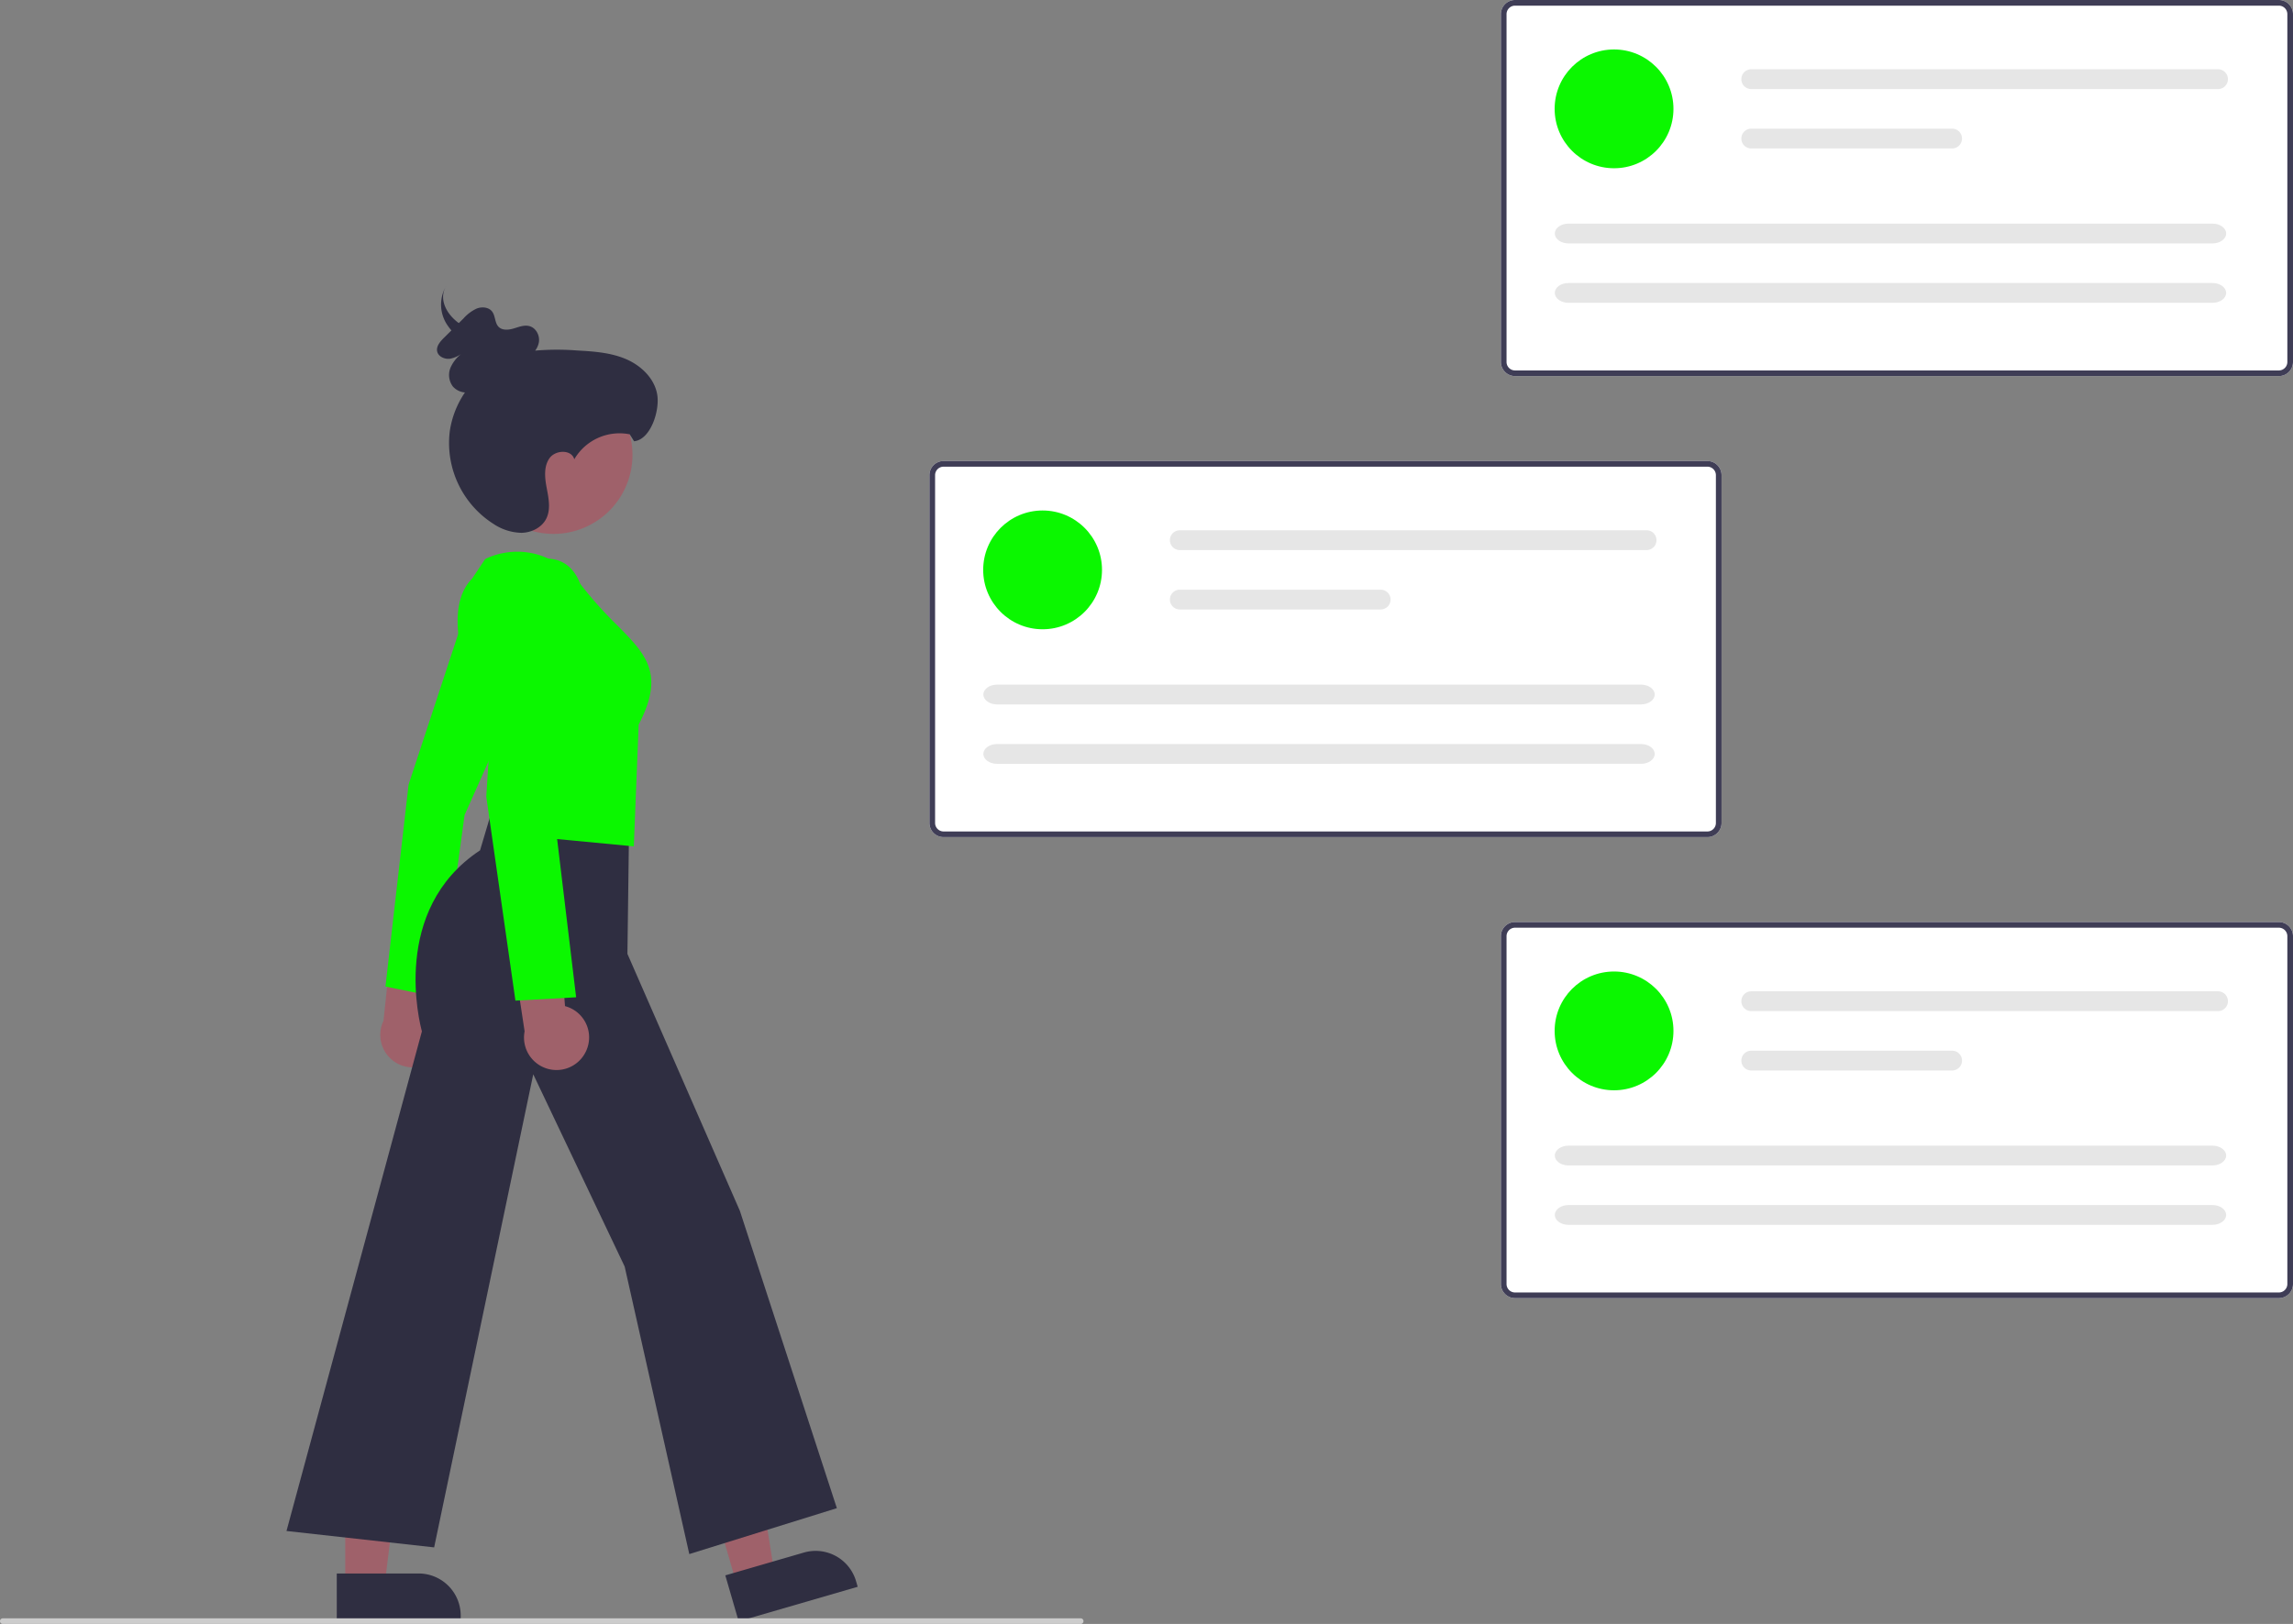 <svg id="a558ce24-c316-4979-8b6d-6e9831eceb7c" data-name="Layer 1" xmlns="http://www.w3.org/2000/svg" width="810.542" height="574.176" viewBox="0 0 810.542 574.176"><rect x="0" y="0" width="810.542" height="574.176" fill="#808080" stroke="none"/><path d="M798.271,458.888H528.271a5.006,5.006,0,0,1-5-5V330.912a5.006,5.006,0,0,1,5-5H798.271a5.006,5.006,0,0,1,5,5V453.888A5.006,5.006,0,0,1,798.271,458.888Z" transform="translate(-194.729 -162.912)" fill="#fff"/><path d="M798.271,458.888H528.271a5.006,5.006,0,0,1-5-5V330.912a5.006,5.006,0,0,1,5-5H798.271a5.006,5.006,0,0,1,5,5V453.888A5.006,5.006,0,0,1,798.271,458.888ZM528.271,327.912a3.003,3.003,0,0,0-3,3V453.888a3.003,3.003,0,0,0,3,3H798.271a3.003,3.003,0,0,0,3-3V330.912a3.003,3.003,0,0,0-3-3Z" transform="translate(-194.729 -162.912)" fill="#3f3d56"/><circle cx="368.542" cy="201.488" r="21" fill="#0bf700"/><path d="M611.771,350.4a3.5,3.5,0,0,0,0,7h165a3.5,3.5,0,0,0,0-7Z" transform="translate(-194.729 -162.912)" fill="#e6e6e6"/><path d="M611.771,371.4a3.5,3.5,0,0,0,0,7h71a3.5,3.5,0,0,0,0-7Z" transform="translate(-194.729 -162.912)" fill="#e6e6e6"/><path d="M547.163,404.973c-2.662,0-4.829,1.57-4.829,3.5s2.167,3.5,4.829,3.5H774.812c2.662,0,4.829-1.57,4.829-3.5s-2.167-3.5-4.829-3.5Z" transform="translate(-194.729 -162.912)" fill="#e6e6e6"/><path d="M547.163,425.973c-2.662,0-4.829,1.57-4.829,3.5s2.167,3.5,4.829,3.5H774.812c2.662,0,4.829-1.57,4.829-3.5s-2.167-3.5-4.829-3.5Z" transform="translate(-194.729 -162.912)" fill="#e6e6e6"/><path d="M1000.271,295.888H730.271a5.006,5.006,0,0,1-5-5V167.912a5.006,5.006,0,0,1,5-5h270.001a5.006,5.006,0,0,1,5,5V290.888A5.006,5.006,0,0,1,1000.271,295.888Z" transform="translate(-194.729 -162.912)" fill="#fff"/><path d="M1000.271,295.888H730.271a5.006,5.006,0,0,1-5-5V167.912a5.006,5.006,0,0,1,5-5h270.001a5.006,5.006,0,0,1,5,5V290.888A5.006,5.006,0,0,1,1000.271,295.888ZM730.271,164.912a3.003,3.003,0,0,0-3,3V290.888a3.003,3.003,0,0,0,3,3h270.001a3.003,3.003,0,0,0,3-3V167.912a3.003,3.003,0,0,0-3-3Z" transform="translate(-194.729 -162.912)" fill="#3f3d56"/><circle cx="570.542" cy="38.488" r="21" fill="#0bf700"/><path d="M813.771,187.4a3.5,3.5,0,0,0,0,7h165a3.5,3.5,0,1,0,0-7Z" transform="translate(-194.729 -162.912)" fill="#e6e6e6"/><path d="M813.771,208.4a3.5,3.5,0,0,0,0,7h71a3.5,3.5,0,1,0,0-7Z" transform="translate(-194.729 -162.912)" fill="#e6e6e6"/><path d="M749.163,241.973c-2.662,0-4.829,1.57-4.829,3.5s2.167,3.5,4.829,3.5H976.812c2.662,0,4.829-1.57,4.829-3.5s-2.167-3.5-4.829-3.5Z" transform="translate(-194.729 -162.912)" fill="#e6e6e6"/><path d="M749.163,262.973c-2.662,0-4.829,1.57-4.829,3.5s2.167,3.5,4.829,3.5H976.812c2.662,0,4.829-1.57,4.829-3.5s-2.167-3.5-4.829-3.5Z" transform="translate(-194.729 -162.912)" fill="#e6e6e6"/><path d="M1000.271,621.888H730.271a5.006,5.006,0,0,1-5-5V493.912a5.006,5.006,0,0,1,5-5h270.001a5.006,5.006,0,0,1,5,5V616.888A5.006,5.006,0,0,1,1000.271,621.888Z" transform="translate(-194.729 -162.912)" fill="#fff"/><path d="M1000.271,621.888H730.271a5.006,5.006,0,0,1-5-5V493.912a5.006,5.006,0,0,1,5-5h270.001a5.006,5.006,0,0,1,5,5V616.888A5.006,5.006,0,0,1,1000.271,621.888ZM730.271,490.912a3.003,3.003,0,0,0-3,3V616.888a3.003,3.003,0,0,0,3,3h270.001a3.003,3.003,0,0,0,3-3V493.912a3.003,3.003,0,0,0-3-3Z" transform="translate(-194.729 -162.912)" fill="#3f3d56"/><circle cx="570.542" cy="364.488" r="21" fill="#0bf700"/><path d="M813.771,513.4a3.5,3.5,0,0,0,0,7h165a3.5,3.5,0,1,0,0-7Z" transform="translate(-194.729 -162.912)" fill="#e6e6e6"/><path d="M813.771,534.4a3.5,3.5,0,0,0,0,7h71a3.5,3.5,0,1,0,0-7Z" transform="translate(-194.729 -162.912)" fill="#e6e6e6"/><path d="M749.163,567.973c-2.662,0-4.829,1.57-4.829,3.5s2.167,3.5,4.829,3.5H976.812c2.662,0,4.829-1.57,4.829-3.5s-2.167-3.5-4.829-3.5Z" transform="translate(-194.729 -162.912)" fill="#e6e6e6"/><path d="M749.163,588.973c-2.662,0-4.829,1.57-4.829,3.5s2.167,3.5,4.829,3.5H976.812c2.662,0,4.829-1.57,4.829-3.5s-2.167-3.5-4.829-3.5Z" transform="translate(-194.729 -162.912)" fill="#e6e6e6"/><polygon points="260.368 559.988 273.754 556.099 265.127 502.618 245.371 508.357 260.368 559.988" fill="#9f616a"/><path d="M452.609,713.463h43.808a0,0,0,0,1,0,0v16.926a0,0,0,0,1,0,0H467.496a14.887,14.887,0,0,1-14.887-14.887v-2.039A0,0,0,0,1,452.609,713.463Z" transform="translate(936.838 1119.923) rotate(163.803)" fill="#2f2e41"/><polygon points="122.037 560.307 135.976 560.306 142.607 506.541 122.034 506.542 122.037 560.307" fill="#9f616a"/><path d="M313.779,719.236h43.808a0,0,0,0,1,0,0v16.926a0,0,0,0,1,0,0H328.666a14.887,14.887,0,0,1-14.887-14.887v-2.039A0,0,0,0,1,313.779,719.236Z" transform="translate(476.67 1292.47) rotate(179.997)" fill="#2f2e41"/><path d="M349.563,536.06a11.433,11.433,0,0,0-3.208-17.235l7.238-39.98-19.414,8.298-3.896,36.693a11.495,11.495,0,0,0,19.282,12.224Z" transform="translate(-194.729 -162.912)" fill="#9f616a"/><path d="M330.989,511.719l19.115,3.881,8.851-64.536.029-.065,28.043-62.841c.015-.057,3.386-10.76-.228-17.688a10.324,10.324,0,0,0-6.377-5.2c-12.346-3.796-18.015,5.127-18.49,5.92l-22.778,69.148Z" transform="translate(-194.729 -162.912)" fill="#0bf700"/><path d="M438.384,712.377l-22.846-101.665L383.227,542.747l-35.035,167.264L295.997,704.212,343.866,527.552c-.747-2.703-11.213-43.028,20.557-63.991l5.493-18.468,47.171,11-.572,44.067,39.75,90.859,34.284,105.128Z" transform="translate(-194.729 -162.912)" fill="#2f2e41"/><path d="M418.766,462.153l-48.749-4.643,1.15-29.893c-1.741-3.113-24.665-44.917-9.548-60.131l4.587-6.88.104-.059c.186-.105,18.752-10.206,34.749,10.361a141.133,141.133,0,0,0,11.773,13.015c10.254,10.354,17.034,17.2,7.656,35.178Z" transform="translate(-194.729 -162.912)" fill="#0bf700"/><circle cx="390.378" cy="323.75" r="27.925" transform="translate(-302.18 64.011) rotate(-28.663)" fill="#9f616a"/><path d="M401.915,534.505a11.433,11.433,0,0,0-7.465-15.863l-3.113-40.51-16.683,12.94,5.514,36.485a11.495,11.495,0,0,0,21.747,6.948Z" transform="translate(-194.729 -162.912)" fill="#9f616a"/><path d="M376.927,516.705l-10.305-72.134,4.568-72.917c.032-.118,3.386-11.803,17.411-11.188a11.291,11.291,0,0,1,8.186,3.747c5.53,6.101,4.972,17.357,4.946,17.833l-11.225,67.875,7.875,65.592Z" transform="translate(-194.729 -162.912)" fill="#0bf700"/><path d="M427.039,302.372c-.991-5.747-5.765-10.267-11.135-12.54-5.371-2.273-11.32-2.676-17.142-3a91.123,91.123,0,0,0-14.861.046,6.895,6.895,0,0,0,1.308-2.919c.424-2.463-1.049-5.252-3.536-5.793-1.789-.39-3.617.371-5.386.891-1.77.52-3.91.726-5.224-.506-1.502-1.408-1.143-3.955-2.427-5.555-1.2-1.496-3.547-1.702-5.385-.997a14.233,14.233,0,0,0-4.673,3.495l-1.661,1.645c-.145-.108-.303-.205-.443-.315-4.378-3.441-6.558-8.491-4.073-12.734a12.94,12.94,0,0,0,.648,14.032,16.462,16.462,0,0,0,1.253,1.608q-1.303,1.29-2.605,2.581c-1.339,1.326-2.788,2.972-2.447,4.782.357,1.899,2.657,2.922,4.628,2.638a10.316,10.316,0,0,0,4.384-2.047,12.717,12.717,0,0,0-4.143,4.916,6.759,6.759,0,0,0,.74,7.019,6.374,6.374,0,0,0,4.223,2.053,32.635,32.635,0,0,0-5.372,13.788,33.918,33.918,0,0,0,15.458,32.686,18.56,18.56,0,0,0,9.908,3.153c3.514-.072,7.13-1.83,8.724-4.961,1.661-3.263.886-7.172.202-10.769-.685-3.597-1.151-7.641.958-10.634,2.109-2.993,7.81-3.175,8.769.359a18.512,18.512,0,0,1,19.609-8.822l1.52,2.447C424.666,318.41,428.03,308.119,427.039,302.372Z" transform="translate(-194.729 -162.912)" fill="#2f2e41"/><path d="M576.729,737.088h-381a1,1,0,1,1,0-2h381a1,1,0,0,1,0,2Z" transform="translate(-194.729 -162.912)" fill="#ccc"/></svg>